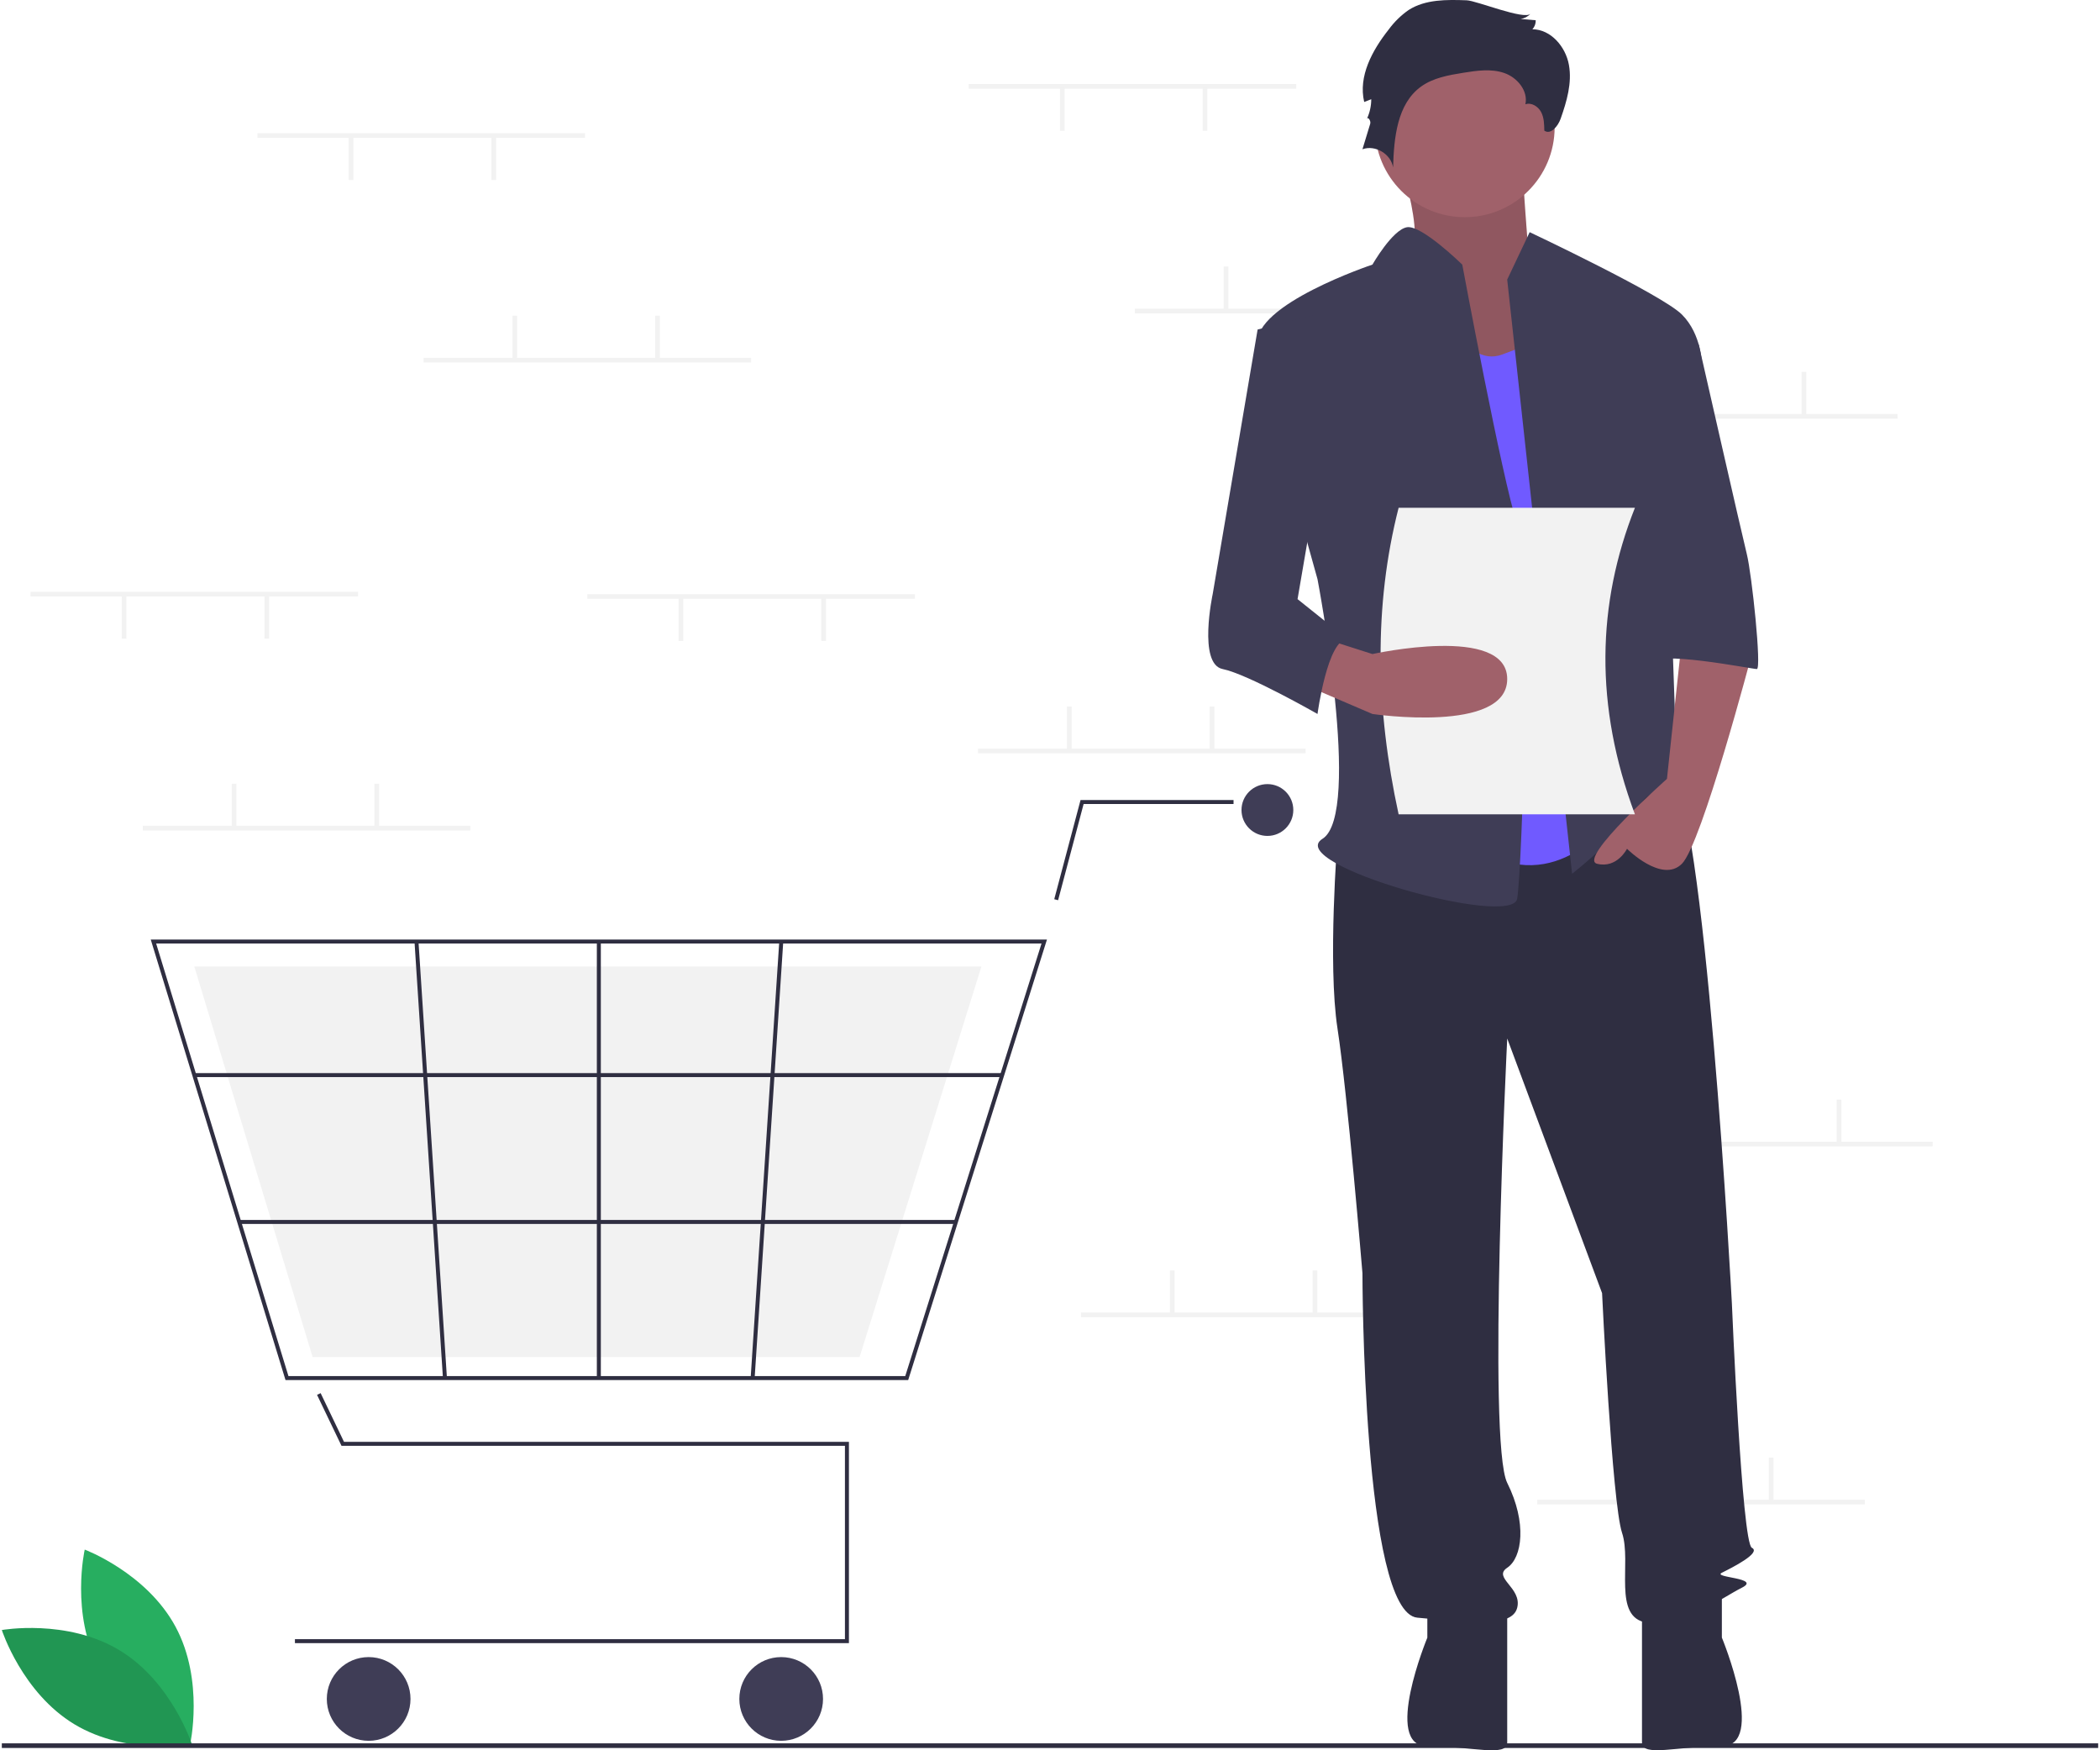 <svg width="168" height="140" viewBox="0 0 168 140" fill="none" xmlns="http://www.w3.org/2000/svg">
<g clip-path="url(#clip0_532_646)">
<path d="M7.939 133.405C10.265 137.719 15.203 139.571 15.203 139.571C15.203 139.571 16.368 134.429 14.042 130.115C11.716 125.8 6.778 123.948 6.778 123.948C6.778 123.948 5.613 129.091 7.939 133.405Z" fill="#27AE60"/>
<path d="M9.538 131.986C13.738 134.513 15.355 139.532 15.355 139.532C15.355 139.532 10.164 140.454 5.964 137.927C1.764 135.4 0.146 130.381 0.146 130.381C0.146 130.381 5.338 129.459 9.538 131.986Z" fill="#219653"/>
<path d="M103.7 6.721H77.496V7.095H103.7V6.721Z" fill="#F2F2F2"/>
<path d="M96.587 7.002H96.213V10.464H96.587V7.002Z" fill="#F2F2F2"/>
<path d="M85.169 7.002H84.795V10.464H85.169V7.002Z" fill="#F2F2F2"/>
<path d="M116.989 24.69H90.785V25.064H116.989V24.69Z" fill="#F2F2F2"/>
<path d="M98.271 21.32H97.897V24.783H98.271V21.32Z" fill="#F2F2F2"/>
<path d="M109.689 21.32H109.314V24.783H109.689V21.32Z" fill="#F2F2F2"/>
<path d="M151.804 33.112H125.6V33.487H151.804V33.112Z" fill="#F2F2F2"/>
<path d="M133.085 29.743H132.711V33.206H133.085V29.743Z" fill="#F2F2F2"/>
<path d="M144.503 29.743H144.129V33.206H144.503V29.743Z" fill="#F2F2F2"/>
<path d="M149.183 119.961H122.979V120.335H149.183V119.961Z" fill="#F2F2F2"/>
<path d="M130.466 116.591H130.092V120.054H130.466V116.591Z" fill="#F2F2F2"/>
<path d="M141.882 116.591H141.508V120.054H141.882V116.591Z" fill="#F2F2F2"/>
<path d="M104.448 59.878H78.244V60.252H104.448V59.878Z" fill="#F2F2F2"/>
<path d="M85.732 56.509H85.357V59.972H85.732V56.509Z" fill="#F2F2F2"/>
<path d="M97.148 56.509H96.773V59.972H97.148V56.509Z" fill="#F2F2F2"/>
<path d="M112.685 104.987H86.481V105.361H112.685V104.987Z" fill="#F2F2F2"/>
<path d="M93.966 101.618H93.592V105.08H93.966V101.618Z" fill="#F2F2F2"/>
<path d="M105.384 101.618H105.01V105.08H105.384V101.618Z" fill="#F2F2F2"/>
<path d="M154.61 91.323H128.406V91.698H154.61V91.323Z" fill="#F2F2F2"/>
<path d="M135.894 87.954H135.52V91.417H135.894V87.954Z" fill="#F2F2F2"/>
<path d="M147.312 87.954H146.938V91.417H147.312V87.954Z" fill="#F2F2F2"/>
<path d="M67.914 131.43H23.594V131.111H67.595V115.647H27.32L25.363 111.571L25.651 111.433L27.52 115.328H67.914V131.43Z" fill="#2F2E41"/>
<path d="M29.492 139.242C31.341 139.242 32.84 137.743 32.84 135.894C32.84 134.045 31.341 132.546 29.492 132.546C27.643 132.546 26.145 134.045 26.145 135.894C26.145 137.743 27.643 139.242 29.492 139.242Z" fill="#3F3D56"/>
<path d="M62.494 139.242C64.343 139.242 65.842 137.743 65.842 135.894C65.842 134.045 64.343 132.546 62.494 132.546C60.645 132.546 59.147 134.045 59.147 135.894C59.147 137.743 60.645 139.242 62.494 139.242Z" fill="#3F3D56"/>
<path d="M101.393 66.863C102.537 66.863 103.465 65.935 103.465 64.79C103.465 63.646 102.537 62.718 101.393 62.718C100.248 62.718 99.32 63.646 99.32 64.79C99.32 65.935 100.248 66.863 101.393 66.863Z" fill="#3F3D56"/>
<path d="M72.655 110.386H22.84L12.06 75.153H83.756L83.691 75.36L72.655 110.386ZM23.075 110.067H72.421L83.321 75.472H12.492L23.075 110.067Z" fill="#2F2E41"/>
<path d="M68.766 108.552H25.011L15.543 77.305H78.516L78.458 77.489L68.766 108.552Z" fill="#F2F2F2"/>
<path d="M84.648 72.005L84.34 71.924L86.444 63.993H98.683V64.312H86.689L84.648 72.005Z" fill="#2F2E41"/>
<path d="M80.172 85.835H15.543V86.153H80.172V85.835Z" fill="#2F2E41"/>
<path d="M76.471 97.581H19.137V97.9H76.471V97.581Z" fill="#2F2E41"/>
<path d="M48.067 75.312H47.748V110.226H48.067V75.312Z" fill="#2F2E41"/>
<path d="M62.342 75.302L60.053 110.216L60.371 110.236L62.66 75.323L62.342 75.302Z" fill="#2F2E41"/>
<path d="M33.478 75.302L33.16 75.323L35.436 110.237L35.754 110.216L33.478 75.302Z" fill="#2F2E41"/>
<path d="M167.853 139.444H0.146V139.818H167.853V139.444Z" fill="#2F2E41"/>
<path d="M111.592 11.582C111.592 11.582 114.328 19.369 112.644 20.567C110.96 21.765 118.327 31.55 118.327 31.55L127.167 29.154L122.326 20.966C122.326 20.966 121.695 12.78 121.695 11.582C121.695 10.383 111.592 11.582 111.592 11.582Z" fill="#A0616A"/>
<path opacity="0.1" d="M111.592 11.582C111.592 11.582 114.328 19.369 112.644 20.567C110.96 21.765 118.327 31.55 118.327 31.55L127.167 29.154L122.326 20.966C122.326 20.966 121.695 12.78 121.695 11.582C121.695 10.383 111.592 11.582 111.592 11.582Z" fill="black"/>
<path d="M107 67.093C107 67.093 106.201 77.077 107 82.269C107.798 87.46 108.996 101.837 108.996 101.837C108.996 101.837 108.996 128.994 113.389 129.393C117.782 129.793 120.977 130.192 121.377 128.595C121.776 126.997 119.38 126.199 120.578 125.4C121.776 124.601 122.175 121.806 120.578 118.611C118.98 115.416 120.578 83.067 120.578 83.067L128.166 103.435C128.166 103.435 128.964 120.208 129.763 122.604C130.562 125 128.964 129.393 131.76 129.793C134.556 130.192 137.75 127.796 139.348 126.997C140.945 126.199 136.952 126.199 137.75 125.799C138.549 125.4 140.945 124.202 140.147 123.802C139.348 123.403 138.549 104.234 138.549 104.234C138.549 104.234 136.353 63.299 133.557 61.702C130.762 60.104 128.964 62.856 128.964 62.856L107 67.093Z" fill="#2F2E41"/>
<path d="M114.187 127.796V130.991C114.187 130.991 110.593 139.676 114.187 139.676C117.782 139.676 120.577 140.576 120.577 139.377V128.595L114.187 127.796Z" fill="#2F2E41"/>
<path d="M137.749 127.79V130.985C137.749 130.985 141.343 139.67 137.749 139.67C134.155 139.67 131.359 140.57 131.359 139.372V128.589L137.749 127.79Z" fill="#2F2E41"/>
<path d="M117.183 17.372C121.153 17.372 124.371 14.154 124.371 10.184C124.371 6.214 121.153 2.995 117.183 2.995C113.213 2.995 109.994 6.214 109.994 10.184C109.994 14.154 113.213 17.372 117.183 17.372Z" fill="#A0616A"/>
<path d="M114.986 23.562C114.986 23.562 116.983 29.553 120.178 28.355L123.373 27.157L128.964 65.495C128.964 65.495 124.571 71.885 118.181 67.892C111.791 63.898 114.986 23.562 114.986 23.562Z" fill="#705AFF"/>
<path d="M120.576 22.364L122.373 18.57C122.373 18.57 132.956 23.562 134.554 25.16C136.151 26.757 136.151 29.154 136.151 29.154L133.356 39.138C133.356 39.138 134.154 61.102 134.154 61.901C134.154 62.7 136.95 67.093 134.953 65.495C132.956 63.898 132.557 62.3 130.96 64.697C129.362 67.093 125.768 69.888 125.768 69.888L120.576 22.364Z" fill="#3F3D56"/>
<path d="M134.554 51.118L133.356 62.3C133.356 62.3 126.167 68.69 127.765 69.09C129.362 69.489 130.161 67.892 130.161 67.892C130.161 67.892 132.957 70.687 134.554 69.09C136.151 67.492 140.145 52.316 140.145 52.316L134.554 51.118Z" fill="#A0616A"/>
<path d="M117.336 0.024C115.742 -0.033 114.037 -0.061 112.693 0.798C112.075 1.229 111.533 1.76 111.089 2.369C109.78 4.023 108.649 6.104 109.136 8.157L109.7 7.937C109.7 8.485 109.578 9.026 109.344 9.521C109.423 9.29 109.689 9.663 109.618 9.897L108.996 11.938C110.018 11.563 111.29 12.322 111.446 13.399C111.517 11.029 111.763 8.312 113.685 6.924C114.655 6.225 115.882 6.011 117.062 5.821C118.151 5.646 119.293 5.479 120.336 5.838C121.379 6.196 122.267 7.263 122.031 8.341C122.512 8.175 123.05 8.51 123.287 8.96C123.525 9.41 123.538 9.94 123.545 10.449C124.057 10.811 124.641 10.092 124.85 9.5C125.34 8.11 125.776 6.631 125.512 5.181C125.248 3.731 124.066 2.346 122.593 2.341C122.772 2.144 122.867 1.886 122.859 1.62L121.644 1.518C121.953 1.474 122.236 1.325 122.446 1.095C121.959 1.631 118.125 0.052 117.336 0.024Z" fill="#2F2E41"/>
<path d="M116.982 21.166C116.982 21.166 113.731 17.98 112.561 18.175C111.391 18.371 109.793 21.166 109.793 21.166C109.793 21.166 100.208 24.361 100.608 27.556C101.007 30.751 105.4 46.326 105.4 46.326C105.4 46.326 108.994 65.096 105.8 67.093C102.605 69.09 120.975 74.281 121.375 71.885C121.774 69.489 122.573 45.527 121.375 41.933C120.177 38.339 116.982 21.166 116.982 21.166Z" fill="#3F3D56"/>
<path d="M130.961 27.556H135.899C135.899 27.556 139.348 42.732 139.747 44.329C140.146 45.927 140.945 53.515 140.546 53.515C140.146 53.515 132.159 51.917 132.159 53.115L130.961 27.556Z" fill="#3F3D56"/>
<path d="M130.794 65.136H111.889C110.044 56.65 109.89 48.45 111.889 40.617H130.794C127.743 48.309 127.552 56.453 130.794 65.136Z" fill="#F2F2F2"/>
<path d="M104.203 54.713L109.794 57.109C109.794 57.109 120.577 58.706 120.577 54.313C120.577 49.92 109.794 52.316 109.794 52.316L106.2 51.167L104.203 54.713Z" fill="#A0616A"/>
<path d="M105.401 25.16L100.609 26.358L97.015 47.524C97.015 47.524 95.817 53.115 97.813 53.515C99.81 53.914 105.401 57.109 105.401 57.109C105.401 57.109 106.2 51.118 107.797 51.118L103.804 47.923L106.2 33.946L105.401 25.16Z" fill="#3F3D56"/>
<path d="M37.628 66.055H11.424V66.429H37.628V66.055Z" fill="#F2F2F2"/>
<path d="M18.91 62.686H18.535V66.148H18.91V62.686Z" fill="#F2F2F2"/>
<path d="M30.328 62.686H29.953V66.148H30.328V62.686Z" fill="#F2F2F2"/>
<path d="M46.8 10.652H20.596V11.026H46.8V10.652Z" fill="#F2F2F2"/>
<path d="M39.687 10.932H39.312V14.395H39.687V10.932Z" fill="#F2F2F2"/>
<path d="M28.269 10.932H27.895V14.395H28.269V10.932Z" fill="#F2F2F2"/>
<path d="M73.191 47.525H46.986V47.899H73.191V47.525Z" fill="#F2F2F2"/>
<path d="M66.078 47.805H65.703V51.268H66.078V47.805Z" fill="#F2F2F2"/>
<path d="M54.66 47.805H54.285V51.268H54.66V47.805Z" fill="#F2F2F2"/>
<path d="M28.644 47.337H2.439V47.712H28.644V47.337Z" fill="#F2F2F2"/>
<path d="M21.531 47.618H21.156V51.081H21.531V47.618Z" fill="#F2F2F2"/>
<path d="M10.113 47.618H9.738V51.081H10.113V47.618Z" fill="#F2F2F2"/>
<path d="M60.089 28.62H33.885V28.994H60.089V28.62Z" fill="#F2F2F2"/>
<path d="M41.37 25.251H40.996V28.714H41.37V25.251Z" fill="#F2F2F2"/>
<path d="M52.788 25.251H52.414V28.714H52.788V25.251Z" fill="#F2F2F2"/>
</g>
<defs>
<clipPath id="clip0_532_646">
<rect width="167.707" height="140" fill="white" transform="translate(0.146)"/>
</clipPath>
</defs>
</svg>
